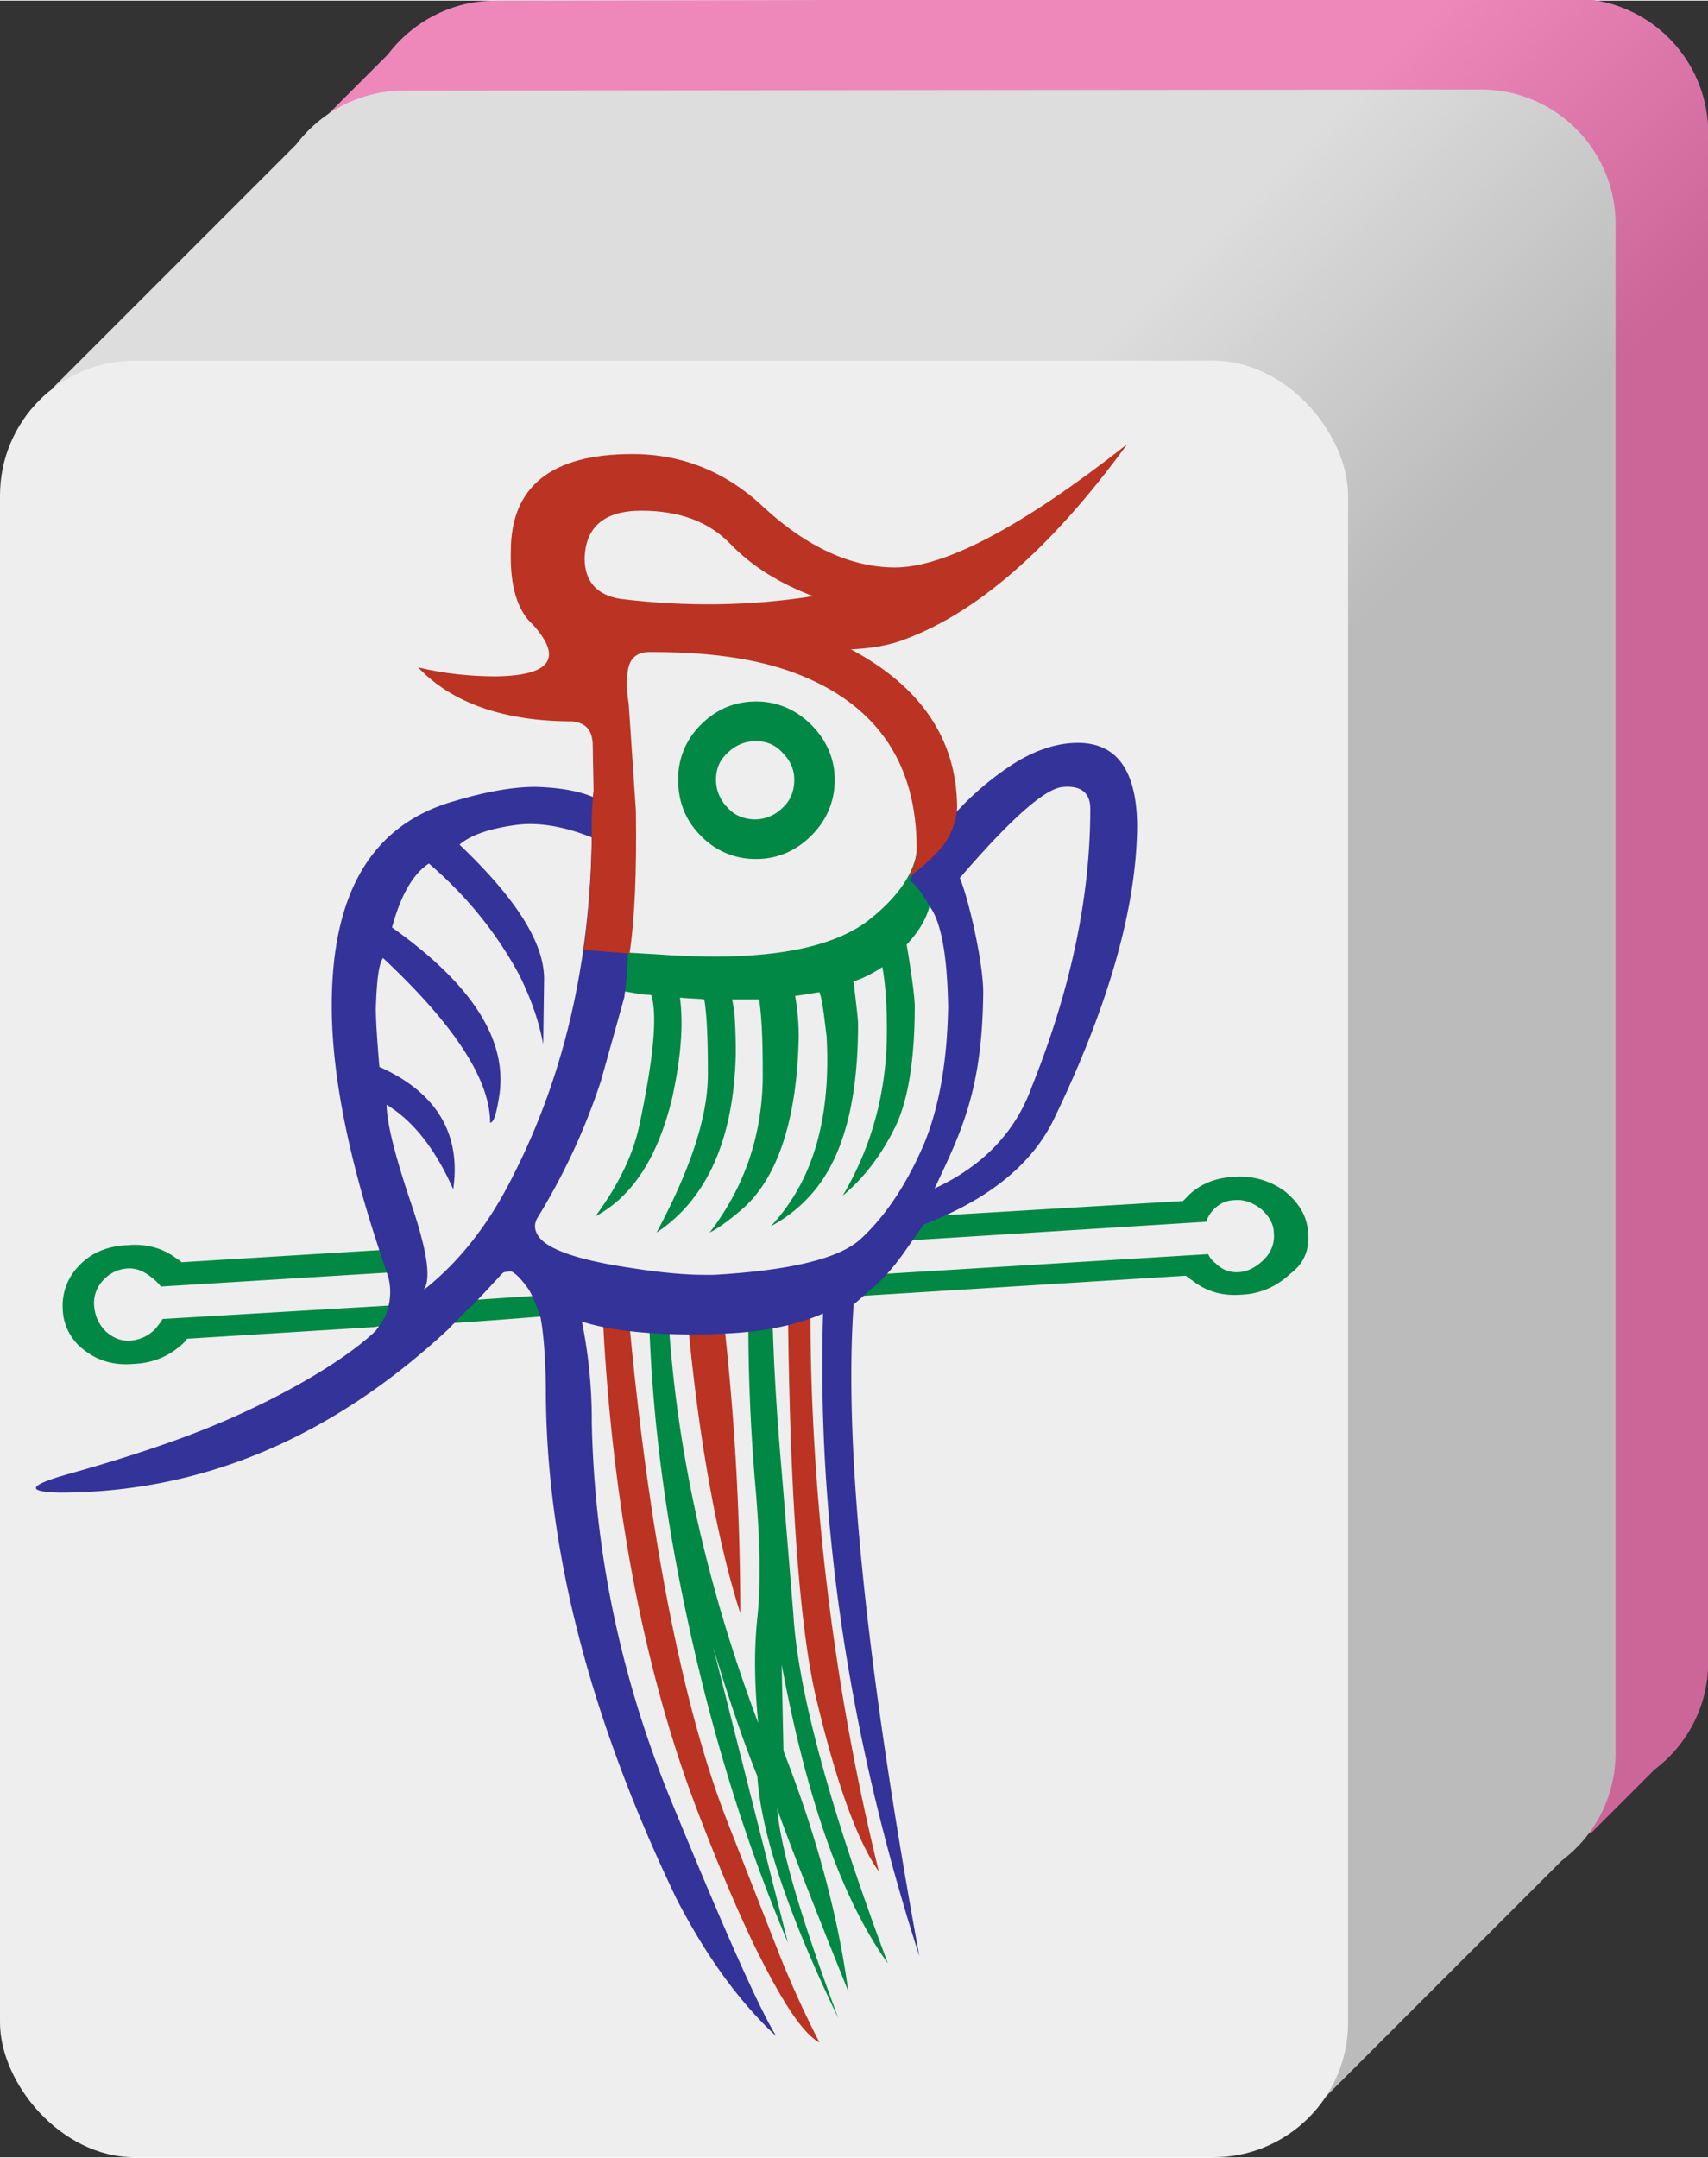 <svg xmlns="http://www.w3.org/2000/svg" width="190" height="240" viewBox="0 0 50.3 63.5"><rect x="0" y="0" width="50.3" height="63.5" fill="#333333" stroke="none"/><defs><linearGradient id="TA" x1="39.75" x2="47.7" y1="2.65" y2="10.6" gradientUnits="userSpaceOnUse"><stop stop-color="#e8b" offset="0"/><stop stop-color="#c69" offset="1"/></linearGradient><linearGradient id="TB" x1="31.8" x2="39.75" y1="10.6" y2="18.55" gradientUnits="userSpaceOnUse"><stop stop-color="#ddd" offset="0"/><stop stop-color="#bbb" offset="1"/></linearGradient></defs><path d="M14.6 0c-1.3 0-2.45.624-3.18 1.59v-.001l-1.85 1.85v50.5h37.3l1.85-1.85-.003.001c.965-.723 1.59-1.87 1.59-3.18v-45a3.96 3.96 0 0 0-3.97-3.97z" fill="url(#TA)"/><path d="M11.9 2.65c-1.3 0-2.45.625-3.18 1.59v-.002l-7.14 7.14v50.8h37l7.41-7.41h-.002c.964-.723 1.59-1.87 1.59-3.18v-45a3.96 3.96 0 0 0-3.97-3.97z" fill="url(#TB)"/><rect y="10.6" width="39.7" height="52.9" ry="3.97" fill="#eee"/><g transform='translate(0,10)'><path d="M20.635 11.325a2.22 2.22 0 0 0-.663 1.617c0 .636.212 1.193.663 1.643a2.22 2.22 0 0 0 1.643.689c.609 0 1.166-.239 1.616-.689s.689-1.007.689-1.643c0-.609-.238-1.166-.689-1.617s-1.007-.689-1.616-.689c-.663 0-1.192.238-1.643.689zm2.756 1.617c0 .318-.106.61-.344.822a1.15 1.15 0 0 1-.795.344c-.318 0-.61-.106-.822-.344-.212-.212-.344-.504-.344-.822s.106-.583.344-.795c.212-.212.504-.344.822-.344s.583.106.795.344c.239.239.345.504.345.795zm-7.499 15.185l-1.988.132c-.503.027-.822.371-.874.689.026.026 3.021-.212 3.021-.212 0 .026.132-.212.212-.318-.026 0-.318-.238-.371-.291zm-4.558.901l.556-.212c-.159-.159-.344-.503-.371-.397l-6.731.397c-.053.106-.133.186-.212.292a1.14 1.14 0 0 1-.715.344c-.291.027-.53-.079-.742-.265-.212-.212-.318-.45-.345-.742a.97.97 0 0 1 .239-.742c.186-.212.424-.345.715-.371.265-.027.53.079.769.291.106.08.185.159.239.239l6.89-.424s.026-.265.053-.345c-.053-.079-.238-.265-.265-.318l-6.069.371c-.026-.026-.08-.079-.106-.079-.398-.318-.901-.477-1.484-.424-.61.026-1.087.238-1.431.609a1.67 1.67 0 0 0-.477 1.272 1.56 1.56 0 0 0 .61 1.192c.398.318.875.477 1.484.424.583-.026 1.06-.238 1.457-.609.053-.053.106-.106.106-.133l5.539-.344c.08-.027.212-.027.291-.027zm11.739 12.508l-.053-2.544c.742 3.975 1.776 6.917 3.127 8.798-1.723-4.611-2.65-8.056-2.783-10.282l-.344-4.214c-.159-1.828-.239-3.286-.265-4.399-.026-.027-.026-.186-.053-.212-.159.053-.61.079-.663.079 0 .027-.026.239 0 .239 0 1.643.079 3.26.212 4.797s.159 2.809.053 3.816-.079 2.04.026 3.1c-1.484-3.948-2.359-7.817-2.624-11.607 0 0 .026-.239 0-.265-.053 0-.45-.027-.556-.053a.48.48 0 0 0-.026.265c.079 2.226.344 4.611.821 7.128.769 4.028 1.855 7.685 3.259 10.998l-2.199-8.692c.503 1.669.954 2.941 1.299 3.79.106 1.669.901 4.054 2.385 7.128-1.086-2.915-1.696-4.955-1.802-6.174.265.768.954 2.544 2.094 5.38-.291-2.147-.901-4.505-1.908-7.076zm15.449-15.264c-.026-.477-.265-.875-.689-1.219a2.24 2.24 0 0 0-1.458-.424c-.609.026-1.087.238-1.431.609l-.106.106-7.579.451c-.477-.027-1.007.715-.61.715l8.878-.556c.026-.106.08-.186.133-.265.186-.239.424-.371.715-.371.265-.027.53.079.769.265.238.212.371.45.371.715.026.292-.08.557-.292.768s-.45.345-.715.371c-.291.027-.53-.079-.715-.265a.67.67 0 0 1-.212-.265l-9.99.61c-.265.132-.636.503-.875.662l10.203-.636c.08.053.133.106.186.133.397.318.874.477 1.484.424.53-.027 1.007-.239 1.404-.61.398-.291.583-.715.53-1.219zm-11.103-10.15c-.026-.053-.133-.398-.159-.424-.106-.159-.239-.398-.265-.61-.106.663-.61 1.378-1.484 2.041-1.166.848-3.206 1.166-6.121.954l-.901-.053s-.291.053-.398.424c-.053.318.079.61.291.716.318.053.583.106.795.106.186.556.079 1.828-.344 3.816-.186.901-.636 1.802-1.299 2.703 1.086-.583 1.829-1.723 2.252-3.445.265-1.192.345-2.173.239-2.995.265.027.504.027.716.053.079.477.106 1.192.106 2.2 0 1.246-.504 2.782-1.511 4.664 1.484-.981 2.279-2.756 2.332-5.273 0-.636-.026-1.087-.053-1.298l-.053-.292h.795c.079.53.106 1.272.106 2.2 0 1.776-.53 3.313-1.564 4.664.265-.133.583-.371.927-.663 1.06-.901 1.643-2.623 1.696-5.088a6.89 6.89 0 0 0-.106-1.219c.265-.027.503-.08.715-.106.079.186.133.636.212 1.299.133 2.412-.398 4.266-1.643 5.591a4.26 4.26 0 0 0 1.457-1.272c.768-1.087 1.113-2.65 1.113-4.69 0-.133-.053-.557-.133-1.246.318-.106.61-.265.848-.424.106.583.133 1.219.133 1.882 0 1.749-.424 3.365-1.299 4.849.663-.556 1.193-1.272 1.59-2.12.345-.769.53-1.934.53-3.445 0-.265-.079-.874-.239-1.828.424-.45.663-.901.716-1.352-.026.053.026-.212 0-.318z" fill="#084"/><path d="M22.993 47.63l-1.537-3.922c-1.351-3.418-2.358-8.586-2.941-14.973l-.768-.106c.265 5.618 1.245 10.785 2.941 15.052.689 1.776 1.272 3.101 1.749 4.028.689 1.351 1.245 2.173 1.696 2.411a30.28 30.28 0 0 1-1.14-2.491zm-1.192-10.15a77.03 77.03 0 0 0-.504-8.772c-.556.053-1.06-.026-1.06-.026.291 3.286.822 6.466 1.564 8.798zm1.404-8.983c.053 5.486.345 9.513.848 11.554.583 2.438 1.192 4.134 1.829 5.035-1.378-5.591-2.041-11.368-2.014-16.775-.265.08-.451.106-.663.186z" fill="#b32"/><path d="M31.738 11.855c-.609 0-1.245.212-1.881.609a8.68 8.68 0 0 0-1.696 1.431v-.026c-.212.318-.636.795-.768 1.007a15.41 15.41 0 0 0-.61 1.034c.318.185.583.768.583.742.345.45.53 1.431.556 2.968-.026 1.617-.265 2.968-.715 4.055-.504 1.166-1.113 2.093-1.855 2.782-.636.583-2.067.928-4.32 1.06h-.291c-.504 0-1.193-.053-2.041-.185-1.484-.212-2.438-.504-2.782-.875-.186-.212-.212-.424-.079-.636a18.99 18.99 0 0 0 1.855-4.002l.689-2.465c.079-.53.106-1.139.106-1.139l.106-3.1c0-.08-.079-.716-.212-.98-.212-.345-.689-.583-.927-.689-.371-.159-.901-.265-1.564-.292-.636-.026-1.484.106-2.544.424-2.385.689-3.578 2.677-3.578 6.016 0 1.987.477 4.452 1.458 7.367l.212.636a1.82 1.82 0 0 1-.106 1.166l-.133.212-.133.186c-.795.768-2.359 1.722-4.134 2.517-1.352.609-2.995 1.166-4.982 1.722-1.113.318-1.192.504-.212.53 4.214 0 8.03-1.617 11.475-4.823 0 0 .398-.424.689-.689.291-.292.556-.583.848-.901.026-.027.08-.08.106-.08l.186-.026c.133.053.291.212.503.503.079.106.212.398.291.636l.079.212c.106.557.159 1.431.159 2.279.026 4.638 1.325 9.593 3.843 14.84.875 1.696 1.855 3.048 2.941 4.054-.503-.821-1.484-3.021-2.968-6.625-1.564-3.71-2.385-7.526-2.464-11.448a14.67 14.67 0 0 0-.291-2.968c1.166.371 2.809.397 3.816.371.477-.027 1.961-.027 3.286-.61-.186 6.175.768 12.481 2.835 18.921-1.59-8.692-2.226-15.078-1.934-19.186 0 0 .345-.291.53-.477l.053-.026c.398-.345.742-.795.98-1.14l.504-.715c1.935-.742 3.233-1.802 3.869-3.18 1.617-3.365 2.412-6.254 2.412-8.613-.026-1.59-.609-2.385-1.749-2.385zM15.149 24.522c-.689 1.404-1.564 2.57-2.677 3.445.239-.318.106-1.166-.371-2.571s-.715-2.385-.715-2.888c.821.504 1.457 1.352 1.961 2.491.239-1.643-.504-2.862-2.173-3.604-.08-.901-.106-1.457-.106-1.722.026-.795.08-1.298.212-1.484 2.093 1.961 3.154 3.578 3.154 4.85.106 0 .185-.265.265-.768.265-1.643-.769-3.286-3.154-4.982.265-.981.636-1.59 1.086-1.882 1.113.954 1.988 2.041 2.65 3.26.318.636.583 1.325.716 2.067l.026-1.882c.026-1.087-.822-2.412-2.491-4.002.345-.292.901-.477 1.696-.583.663-.08 1.404.053 2.2.371-.053 3.657-.795 6.943-2.279 9.885zm15.238-2.544c-.477 1.325-1.431 2.332-2.862 2.995.768-1.643 1.404-2.862 1.431-5.777 0-.822-.398-2.65-.689-3.365 1.484-1.722 2.491-2.623 3.021-2.677s.821.159.821.636c0 2.57-.556 5.273-1.722 8.188z" fill="#339"/><path d="M17.455 11.855l.026 1.431c-.026 0-.079 1.192-.053 1.192 0 1.192-.079 2.358-.239 3.472l1.351.106c.159-1.06.212-2.465.186-4.213l-.212-3.153c-.053-.318-.079-.662-.026-.954.053-.371.265-.556.636-.556h.133c1.802 0 3.259.238 4.399.715 2.226.927 3.339 2.623 3.339 5.062 0 .291-.079.556-.239.848.186-.106.742-.583.954-.848.344-.398.477-.927.477-1.245-.026-1.988-1.086-3.525-3.127-4.611.556-.026 1.034-.106 1.431-.238 2.2-.768 4.426-2.677 6.705-5.803-3.101 2.438-5.379 3.63-6.837 3.63-1.272 0-2.57-.583-3.842-1.749-1.113-1.06-2.411-1.59-3.896-1.59-2.385 0-3.578.954-3.578 2.862-.026 1.007.185 1.749.663 2.173.874.98.503 1.484-1.087 1.51-.769 0-1.537-.079-2.306-.265 1.007 1.06 2.544 1.59 4.558 1.59.371.053.556.238.583.636zm1.431-6.837c1.113 0 1.988.318 2.624.98s1.457 1.166 2.438 1.537c-1.855.291-3.736.318-5.671.08-.689-.106-1.06-.504-1.06-1.193.026-.927.583-1.404 1.669-1.404z" fill="#b32"/></g></svg>